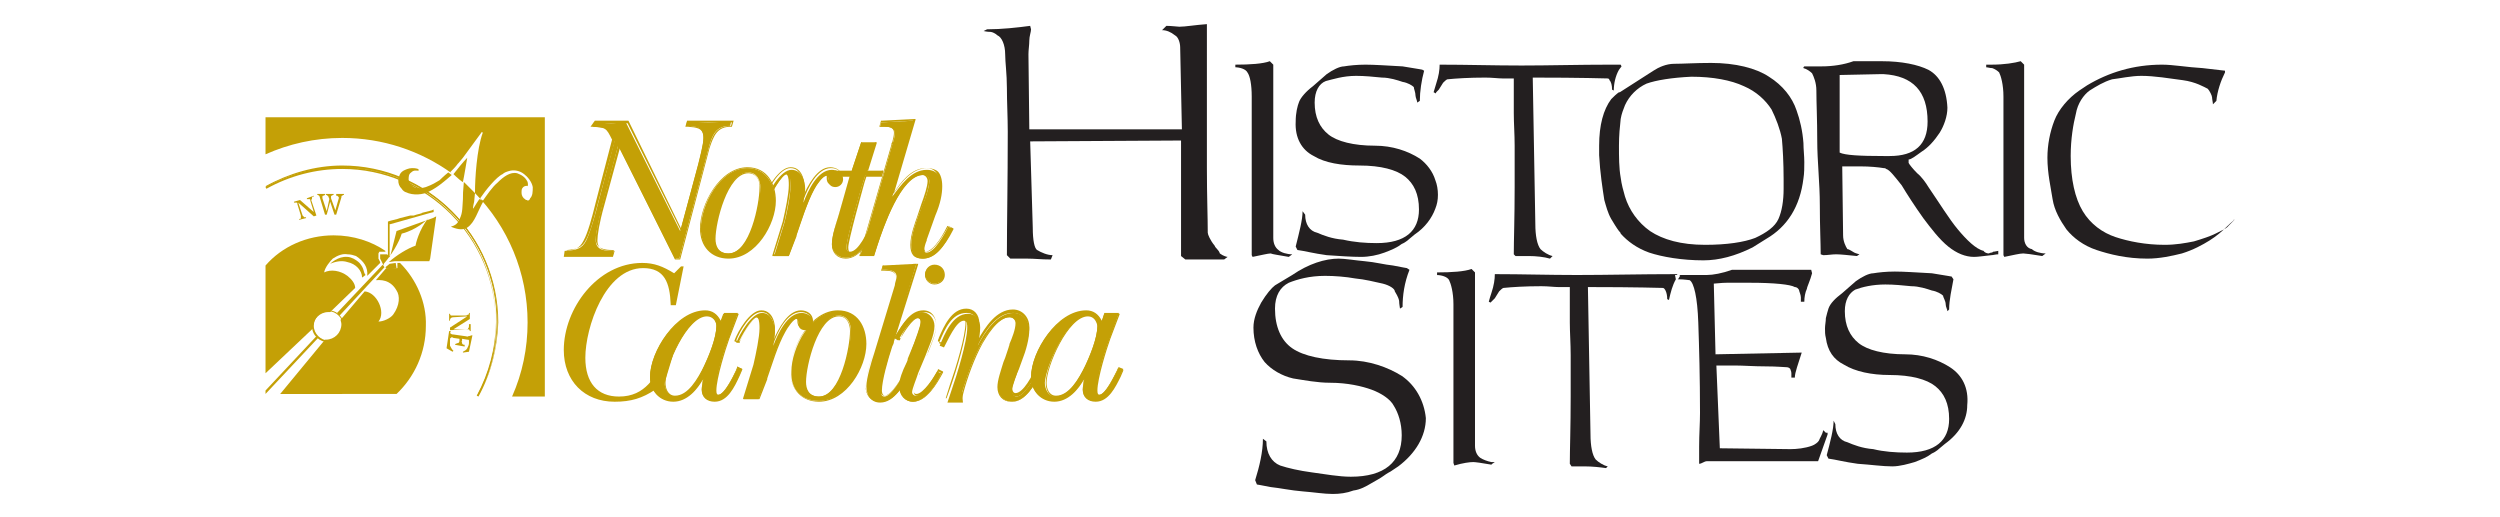 <?xml version="1.0" encoding="utf-8"?>
<!-- Generator: Adobe Illustrator 22.1.0, SVG Export Plug-In . SVG Version: 6.00 Build 0)  -->
<svg version="1.1" id="Layer_1" xmlns="http://www.w3.org/2000/svg" xmlns:xlink="http://www.w3.org/1999/xlink" x="0px" y="0px"
	 viewBox="0 0 290 60" style="enable-background:new 0 0 290 60;" xml:space="preserve">
<style type="text/css">
	.st0{fill:#231F20;}
	.st1{fill:#C4A006;}
	.st2{fill-rule:evenodd;clip-rule:evenodd;fill:#C4A006;}
</style>
<g>
</g>
<g>
	<g>
		<g>
			<g>
				<path class="st0" d="M211.8,50.2l-0.3-0.3c-0.1,0.5-0.4,0.9-0.5,1.2c-0.1,0.2-0.5,0.5-0.8,0.6c-0.8,0.3-1.8,0.4-2.5,0.4
					l-8.2-0.1l-0.4-9.6h2.2c0.9,0,2.2,0.1,3.5,0.1c1.3,0,2.3,0.1,2.5,0.1c0.1,0,0.4,0.1,0.4,0.3c0,0,0.1,0.2,0.1,0.4v0.5h0.4
					c0-0.6,0.4-1.6,0.8-2.9l-10,0.2l-0.2-8.2c0.2,0,0.9-0.1,1.5-0.1h2.7c2.8,0,4.7,0.2,5.2,0.5c0.3,0,0.5,0.3,0.5,0.4
					c0,0.1,0.2,0.5,0.2,0.8c0,0.2,0,0.5,0,0.5h0.4c0-0.5,0.1-1.1,0.3-1.5c0-0.2,0.4-1,0.6-1.8l-0.1-0.4h-9.2
					c-1.1,0.4-2.2,0.6-2.9,0.6h-3.2l0.1,0.1c-0.1,0.1-0.1,0.2-0.2,0.3c0,0,0,0.1-0.1,0.1c0,0,0,0,0.1,0c0.7,0,1.2,0.1,1.3,0.1
					c0.5,0.3,0.9,2,1,4.9c0.1,2.9,0.2,6.4,0.2,10.5c0,1.2-0.1,2.5-0.1,3.9c0,1.3,0,2,0,2c0.3,0,0.6-0.3,0.9-0.3h12.9l1.1-3.1V50.2
					L211.8,50.2z"/>
			</g>
		</g>
		<g>
			<g>
				<path class="st0" d="M226.2,42.6c-1.4-0.9-3.2-1.5-5.2-1.5c-2.5,0-4.4-0.5-5.4-1.3c-1-0.8-1.6-2-1.6-3.7c0-1.3,0.5-2.1,1.2-2.5
					c0.8-0.3,2-0.6,3.5-0.6c1,0,2,0.1,3,0.2c0.9,0,1.8,0.3,2.4,0.5c0.6,0.1,1.1,0.4,1.3,0.6c0,0.2,0.3,0.6,0.3,1
					c0,0.3,0.2,0.6,0.2,0.8l0.2-0.2c0-1.1,0.3-2.4,0.5-3.5l-0.2-0.3c0.2,0-0.5-0.1-2.3-0.4c-1.8-0.1-3.3-0.2-4.3-0.2
					c-1,0-1.9,0.1-2.5,0.2c-0.5,0-1.3,0.4-2,0.9l-1.6,1.4c-0.8,0.6-1.4,1.2-1.6,1.8c-0.1,0.3-0.2,0.7-0.3,1.1c0,0.4-0.1,0.8-0.1,1.2
					c0,0.4,0,0.7,0.1,1.1c0.2,1.5,0.9,2.5,2.1,3.1c1.3,0.8,3.2,1.2,5.3,1.2c2.5,0,4.3,0.5,5.3,1.3c1,0.8,1.6,2,1.6,3.8
					c0,2.5-1.6,3.9-4.9,3.9c-1.3,0-2.7-0.1-3.9-0.4c-1.3-0.1-2.3-0.5-3-0.8c-0.9-0.2-1.4-1-1.4-2.1l-0.2-0.4c0,1-0.4,2.5-0.8,4
					l0.2,0.4c0.8,0.1,1.9,0.4,3.4,0.6c1.5,0.1,2.9,0.3,4,0.3c0.9,0,1.9-0.3,2.6-0.5c0.8-0.3,1.5-0.6,2-1c0.5-0.2,0.9-0.6,0.9-0.6
					l0.6-0.5c1.8-1.3,2.6-2.9,2.6-4.5C228.4,45,227.6,43.5,226.2,42.6z"/>
			</g>
		</g>
		<g>
			<g>
				<path class="st0" d="M162.6,43.6c-1.6-1-3.8-1.8-6.1-1.8c-3,0-5.3-0.5-6.6-1.4c-1.3-0.9-2-2.5-2-4.6c0-1.5,0.6-2.5,1.6-3
					c1-0.4,2.4-0.8,4.2-0.8c1.1,0,2.4,0.1,3.5,0.3c1.1,0.1,2.3,0.4,3.2,0.6c0.8,0.2,1.4,0.6,1.4,0.9c0.1,0.2,0.4,0.6,0.5,1.1
					c0,0.4,0.1,0.8,0.1,0.9l0.3-0.2c0-1.3,0.2-2.8,0.8-4.3l-0.3-0.2c0,0-0.6-0.1-1.6-0.3c-1-0.1-2.1-0.4-3.3-0.5
					c-1.1-0.1-2.3-0.3-3-0.3c-1.6,0-3.5,0.6-5.4,1.9l-2,1.2c-0.4,0.3-1,1-1.6,2c-0.5,0.9-0.9,1.9-0.9,2.9c0,1.6,0.5,3,1.3,4
					c0.8,0.9,2,1.6,3.3,1.9c1.3,0.2,2.8,0.5,4.3,0.5c2,0,3.7,0.4,4.8,0.8c1.1,0.4,2.2,1.1,2.6,1.9c0.5,0.8,0.9,2,0.9,3.4
					c0,3.1-2,4.8-5.9,4.8c-1.4,0-3-0.3-4.5-0.5c-1.5-0.2-2.8-0.5-3.7-0.8c-1-0.4-1.6-1.4-1.6-2.8l-0.4-0.3c0,1.5-0.4,3.2-0.9,4.8
					l0.2,0.5c0,0,0.6,0.1,1.6,0.3c1,0.1,2.4,0.4,3.7,0.5c1.3,0.1,2.5,0.3,3.5,0.3c0.8,0,1.6-0.1,2.4-0.4c0.8-0.1,1.5-0.5,2-0.8
					c0.5-0.3,1.1-0.6,1.5-0.9c0.4-0.3,0.8-0.5,0.8-0.5l0.9-0.6c2-1.5,3.2-3.5,3.2-5.6C165.2,46.5,164.2,44.7,162.6,43.6z"/>
			</g>
		</g>
		<g>
			<g>
				<path class="st0" d="M194.4,32.4l-0.1-0.5h0.3l-0.1-0.1c0,0,0,0-0.1,0c-4,0-8,0.1-11.5,0.1c-3.2,0-6.4-0.1-9.5-0.1
					c0,0.6-0.1,1.3-0.4,2.2c-0.1,0.3-0.2,0.6-0.3,1l0.2,0.1c0,0,0.1-0.1,0.2-0.2c0.1-0.1,0.2-0.2,0.3-0.3c0.1-0.2,0.4-0.6,0.5-0.8
					c0.1-0.1,0.4-0.4,0.5-0.4c1-0.1,2.5-0.2,4.4-0.2c0.8,0,1.5,0.1,2,0.1h1.3v4.1c0,1.1,0.1,2.5,0.1,3.8v4.8c0,3.5-0.1,6.2-0.1,7.8
					l0.2,0.3h1.5c0.9,0,1.8,0.1,2.5,0.2l0.2-0.2c-0.5-0.1-1.1-0.5-1.4-0.8c-0.4-0.5-0.6-1.6-0.6-2.9l-0.3-17.1
					c5.6,0,8.6,0.1,8.7,0.1c0.2,0,0.5,0.5,0.5,1.3l0.2,0.1C193.8,33.9,194,33.1,194.4,32.4c0,0-0.1,0-0.1,0H194.4z"/>
			</g>
		</g>
		<g>
			<g>
				<path class="st0" d="M172.9,35L172.9,35c-0.1,0-0.1,0-0.1,0H172.9z"/>
			</g>
		</g>
		<g>
			<g>
				<path class="st0" d="M171.7,53.1c-0.4-0.3-0.6-0.8-0.6-1.4V31.6l-0.4-0.4c-0.8,0.3-2.3,0.4-4,0.4v0.3h-0.1
					c0.6,0,1.3,0.2,1.5,0.6c0.2,0.4,0.5,1.4,0.5,2.8v18.4l0.1,0.3c1-0.3,1.8-0.4,2.2-0.4c0.2,0,1,0.1,2.1,0.3l0.1-0.1l0.3-0.2H173
					C172.5,53.5,172,53.3,171.7,53.1z"/>
			</g>
		</g>
		<g>
			<g>
				<path class="st0" d="M259.1,25.6c0,0-0.4,0.4-0.6,0.6c-0.2,0.3-0.9,0.6-1.5,0.9c-0.6,0.3-1.5,0.6-2.5,0.9
					c-1,0.2-2.1,0.4-3.4,0.4c-2.2,0-4.2-0.4-5.7-0.9c-1.5-0.5-2.9-1.5-3.8-3c-0.9-1.5-1.4-3.7-1.4-6.4c0-2,0.3-3.7,0.6-4.9
					c0.2-1.2,0.9-2.2,1.6-2.7c0.8-0.5,1.6-1,2.6-1.3c0.9-0.1,2.2-0.4,3.4-0.4c1.5,0,3.3,0.3,4.8,0.5c1.5,0.2,2.5,0.8,2.9,1
					c0.2,0.2,0.5,0.8,0.5,1c0,0.2,0.1,0.6,0.1,0.8l0.4-0.4c0.1-1.1,0.5-2.3,1-3.3V8.2c0,0-0.9-0.1-2.6-0.3c-1.8-0.1-3.4-0.4-4.7-0.4
					c-3.3,0-6.2,0.9-8.7,2.4l-0.9,0.6c-1.3,0.9-2.4,2.2-2.9,3.5c-0.5,1.3-0.8,2.8-0.8,4.3c0,1.8,0.4,3.5,0.6,4.8
					c0.2,1.3,0.9,2.5,1.6,3.5c0.8,1,2,1.9,3.5,2.4c1.5,0.5,3.5,1,5.9,1c1.4,0,2.8-0.3,4-0.6c1.3-0.4,2.4-1,3.2-1.5
					c0.8-0.5,1.5-1.1,2-1.6c0.5-0.5,0.9-0.8,0.9-0.8H259.1z"/>
			</g>
		</g>
		<g>
			<g>
				<path class="st0" d="M234.8,27.6V7.5l-0.4-0.4c-0.7,0.2-1.9,0.4-3.4,0.4h-0.6v0.3h-0.1c0.3,0,0.5,0.1,0.8,0.1
					c0.3,0.1,0.6,0.3,0.8,0.5c0.2,0.4,0.5,1.4,0.5,2.8v18.4l0.1,0.2c1-0.2,1.8-0.4,2.2-0.4c0.2,0,1,0.1,2.2,0.3l0.4-0.3
					c-0.6,0-1.3-0.2-1.6-0.5C235.1,28.8,234.8,28.2,234.8,27.6z"/>
			</g>
		</g>
		<g>
			<g>
				<path class="st0" d="M231,29.3c-0.1,0-0.3,0.1-0.3,0.1c-0.2,0-0.5-0.1-0.6-0.3c-0.9-0.2-2-1.3-3-2.5c-1-1.2-2.1-3-3.4-4.9
					c-0.3-0.5-0.8-1.2-1.3-1.6c-0.5-0.5-0.9-1-1-1.2v-0.4c0.3,0,0.8-0.4,1.5-0.9c0.8-0.5,1.5-1.3,2.1-2.2c0.5-0.8,0.9-1.9,0.9-2.9
					c-0.1-2.2-0.9-3.7-2.2-4.4c-1.2-0.6-3.1-1-5.4-1c0,0,0,0-0.1,0H215c-1.1,0.4-2.4,0.6-3.7,0.6h-2l-0.1,0.1v0.1
					c0.4,0.1,0.8,0.4,1,0.6c0.2,0.4,0.5,1.1,0.5,2c0,1.4,0.1,3.4,0.1,5.8c0,2.4,0.3,4.9,0.3,7.5c0,2.4,0.1,4.4,0.1,5.7l0.3,0.1
					c0.5,0,1-0.1,1.5-0.1c0.5,0,1.4,0.1,2.4,0.2l0.3-0.2c0,0-0.4-0.1-0.6-0.2c-0.2-0.1-0.6-0.4-0.8-0.4c-0.2-0.3-0.5-0.9-0.5-1.6
					l-0.1-8h2.1c1.1,0,2.1,0.1,2.7,0.2c0.1,0,0.2,0,0.3,0.1c0.4,0.1,1,0.9,1.8,1.9c0.6,1,1.5,2.4,2.5,3.8c0.9,1.2,1.9,2.5,2.9,3.3
					c1,0.8,2,1.2,3,1.2c0.4,0,1.1-0.1,2-0.2c0.2,0,0.5-0.1,0.8-0.1v-0.4c-0.1,0-0.4,0.1-0.6,0.1C231.1,29.3,231.1,29.3,231,29.3z
					 M219.2,18.1h-0.7c-2.8,0-4.5-0.1-5.1-0.4v-9l4.7-0.1c0.1,0,0.3,0,0.4,0c3.4,0.2,5.1,2,5.1,5.5
					C223.6,16.8,222.1,18.1,219.2,18.1z"/>
			</g>
		</g>
		<g>
			<g>
				<path class="st0" d="M187.9,10.7h-0.1c-0.3,0.2-0.6,0.5-0.9,0.8c-0.9,1.2-1.4,3-1.4,5.4V18c0.1,2,0.4,3.9,0.6,5.2
					c0.2,0.7,0.4,1.5,0.8,2.2c0.3,0.5,0.6,1,0.9,1.4c0.1,0.1,0.2,0.2,0.2,0.3c0.8,0.9,1.9,1.7,3.3,2.2c1.5,0.5,3.8,0.9,6.3,0.9
					c1.8,0,3.7-0.5,5.7-1.5l1.6-1c2.4-1.4,3.9-3.7,4.3-7c0.1-0.6,0.1-1.3,0.1-1.9c0-0.7-0.1-1.5-0.1-2.2c-0.1-1.4-0.4-2.7-0.8-3.8
					c-0.5-1.5-1.6-2.9-3.2-3.9c-1.5-1-3.9-1.6-6.7-1.6c-1.8,0-3.3,0.1-4.3,0.1c-0.9,0-1.8,0.4-2.4,0.8l-3.9,2.5L187.9,10.7z
					 M191,9.7c1.1-0.4,3-0.7,5.2-0.8c2.5,0,4.6,0.4,6.1,1.1c1.4,0.6,2.5,1.6,3.2,2.7c0.5,1,1,2.3,1.2,3.4c0.1,1.1,0.2,2.8,0.2,4.7
					v1.1c0,1.4-0.2,2.6-0.6,3.5c-0.4,0.9-1.4,1.6-2.7,2.2c-1.3,0.5-3.3,0.8-5.8,0.8c-2.8,0-4.9-0.6-6.4-1.6c-1.4-1-2.4-2.4-2.9-4
					c-0.2-0.7-0.4-1.4-0.5-2.2c-0.2-1.1-0.2-2.4-0.2-3.7c0-1.2,0.1-2.2,0.2-3.1c0.1-0.6,0.3-1.1,0.5-1.6
					C189,11.1,189.9,10.2,191,9.7z"/>
			</g>
		</g>
		<g>
			<g>
				<path class="st0" d="M140.9,28.5c-0.5-0.6-0.8-1.3-0.8-1.5c0-1.8-0.1-4.3-0.1-7.5V2.8c-1.4,0.1-2.5,0.3-3.2,0.3
					c-0.2,0-0.9-0.1-1.5-0.1l-0.5,0.5c0.5,0,1,0.2,1.5,0.6c0.4,0.2,0.6,0.9,0.6,1.4l0.2,9.5h-17.7l-0.1-8.7c0-0.5,0.1-1.1,0.1-1.6
					c0-0.5,0.2-1,0.2-1.3l-0.1-0.4c-1.5,0.2-3.3,0.4-5,0.4l-0.4,0.2c0,0,0.4,0.1,0.8,0.1c0.2,0,0.6,0.2,0.8,0.4
					c0.5,0.2,0.9,1.1,0.9,2.2c0,0.9,0.2,2.3,0.2,3.9c0,1.6,0.1,3.4,0.1,5.1c0,5.8-0.1,10.6-0.1,14.3l0.4,0.4h2
					c0.8,0,1.6,0.1,2.7,0.1l0.2-0.5c-0.6,0-1.3-0.3-1.8-0.6c-0.3-0.2-0.5-1.1-0.5-2.6l-0.3-10l17.5-0.1v13.4l0.5,0.4h4.5l0.4-0.3
					c-0.1,0-0.5-0.1-0.9-0.4C141.4,29,141,28.8,140.9,28.5z"/>
			</g>
		</g>
		<g>
			<g>
				<path class="st0" d="M166.6,10.7c0.1-0.1,0.2-0.2,0.3-0.3c0.1-0.2,0.4-0.6,0.5-0.8c0.1-0.1,0.4-0.4,0.5-0.4
					c1-0.1,2.5-0.2,4.4-0.2c0.8,0,1.5,0.1,2,0.1h1.3v4c0,1.2,0.1,2.5,0.1,3.8v4.8c0,3.5-0.1,6.2-0.1,7.8l0.2,0.2h1.5
					c0.9,0,1.8,0.1,2.5,0.3l0.3-0.3c-0.5-0.1-1.1-0.5-1.4-0.8c-0.4-0.5-0.6-1.6-0.6-2.9l-0.3-17c5.6,0,8.6,0.1,8.7,0.1
					c0.1,0,0.2,0.1,0.2,0.2c0.2,0.2,0.3,0.6,0.3,1.1l0.2,0.1c0-0.8,0.2-1.7,0.6-2.4c0.1-0.1,0.2-0.3,0.3-0.4l-0.1-0.2
					c-0.1,0-0.1,0-0.1,0h-1.1c-3.6,0-7.2,0.1-10.3,0.1c-3.2,0-6.4-0.1-9.5-0.1c0,0.6-0.1,1.3-0.4,2.2c-0.1,0.3-0.2,0.7-0.3,1
					l0.2,0.1C166.5,10.9,166.6,10.8,166.6,10.7z"/>
			</g>
		</g>
		<g>
			<g>
				<path class="st0" d="M166.5,11L166.5,11c-0.1,0-0.1,0-0.1,0H166.5z"/>
			</g>
		</g>
		<g>
			<g>
				<path class="st0" d="M152.4,18.1c1.3,0.8,3.2,1.1,5.3,1.1c2.5,0,4.3,0.5,5.3,1.3c1,0.8,1.6,2,1.6,3.8c0,2.5-1.6,3.9-4.9,3.9
					c-1.3,0-2.6-0.1-3.9-0.4c-1.3-0.1-2.3-0.5-3-0.8c-0.9-0.2-1.4-1-1.4-2.1l-0.3-0.4c0,1-0.4,2.5-0.8,4.1l0.2,0.4
					c0.8,0.1,1.9,0.4,3.4,0.6c1.5,0.1,2.9,0.2,4,0.2c0.9,0,1.9-0.2,2.7-0.5c0.8-0.3,1.5-0.6,2-1c0.5-0.2,0.9-0.6,0.9-0.6l0.6-0.5
					c1.2-0.8,2-1.9,2.4-3c0.2-0.5,0.3-1,0.3-1.6c0-0.6-0.1-1.2-0.3-1.7c-0.3-1-1-1.9-1.8-2.5c-1.4-0.9-3.2-1.5-5.2-1.5
					c-2.5,0-4.4-0.5-5.4-1.3c-1-0.8-1.6-2-1.6-3.7c0-1.3,0.5-2.2,1.3-2.5c0.8-0.2,2-0.6,3.5-0.6c1,0,2,0.1,3,0.2
					c0.9,0,1.8,0.3,2.4,0.5c0.6,0.1,1.1,0.4,1.3,0.6c0,0.2,0.2,0.6,0.2,1c0,0.2,0.2,0.6,0.2,0.8l0.3-0.2c0-1.1,0.2-2.4,0.5-3.5
					L165,8.1c0.2,0-0.5-0.1-2.3-0.4c-1.8-0.1-3.3-0.2-4.3-0.2c-1,0-1.9,0.1-2.5,0.2c-0.5,0-1.3,0.4-2,0.9l-1.6,1.4
					c-0.8,0.6-1.4,1.3-1.6,1.8c-0.2,0.5-0.4,1.3-0.4,2.3C150.2,16,151,17.4,152.4,18.1z"/>
			</g>
		</g>
		<g>
			<g>
				<path class="st0" d="M149.5,29.8l0.4-0.3c-0.6,0-1.3-0.2-1.6-0.5c-0.4-0.3-0.6-0.8-0.6-1.4V7.5l-0.4-0.4c-0.8,0.3-2.3,0.4-4,0.4
					v0.3h-0.1c0.6,0,1.3,0.2,1.5,0.6c0.3,0.4,0.5,1.4,0.5,2.8v18.4l0.1,0.2c1-0.2,1.8-0.4,2.1-0.4C147.6,29.5,148.4,29.6,149.5,29.8
					z"/>
			</g>
		</g>
	</g>
	<g>
		<g>
			<g>
				<path class="st1" d="M39,22.6v0.1c0.1,0,0.2,0,0.2,0.1c0.1,0,0.1,0.1,0.1,0.1c0,0,0,0,0,0c0,0,0,0.1,0,0.1l-0.4,1.4l-0.5-1.4
					c0,0,0-0.1,0-0.1c0,0,0,0,0-0.1c0-0.1,0-0.1,0.1-0.1c0,0,0.1-0.1,0.2-0.1v-0.1h-0.9v0.1c0.1,0,0.2,0.1,0.3,0.2
					c0,0.1,0.1,0.2,0.1,0.3l-0.3,1.4l-0.5-1.5c0,0,0-0.1,0-0.1c0,0,0-0.1,0-0.1c0,0,0-0.1,0.1-0.1c0,0,0.1,0,0.2-0.1v-0.1h-0.9v0.1
					c0.1,0,0.2,0.1,0.2,0.1c0,0,0.1,0.1,0.1,0.2l0.6,2l0.2,0l0.4-1.5l0.5,1.5l0.2,0l0.6-2c0-0.1,0-0.2,0.1-0.2c0,0,0.1-0.1,0.2-0.1
					l0-0.1H39z"/>
			</g>
		</g>
		<g>
			<g>
				<path class="st1" d="M36.2,22.9c0-0.1,0.1-0.1,0.2-0.1l0-0.1l-0.8,0.3l0,0.1c0.1,0,0.2,0,0.3,0c0.1,0,0.1,0.1,0.1,0.2l0.4,1.3
					l-1.6-1.4l-0.7,0.2l0,0.1c0.1,0,0.2,0,0.3,0c0.1,0,0.1,0.1,0.1,0.2l0.4,1.3c0,0.1,0,0.3,0,0.3c0,0.1-0.1,0.1-0.2,0.1l0,0.1
					l0.8-0.2l0-0.1c-0.1,0-0.2,0-0.2,0c0,0-0.1-0.1-0.2-0.2l-0.5-1.5l1.8,1.6l0.3-0.1l-0.6-1.8C36.2,23.1,36.2,23,36.2,22.9z"/>
			</g>
		</g>
		<g>
			<g>
				<path class="st1" d="M54.3,39c0,0.1-0.2,0-0.3,0l-1.4-0.2c-0.1,0-0.2,0-0.3-0.1c-0.1,0-0.1-0.1,0-0.3h-0.2l-0.3,2l0.7,0.4
					l0.1-0.1c-0.2-0.2-0.3-0.4-0.4-0.6c0-0.2,0-0.4,0-0.6c0-0.2,0-0.3,0.1-0.3c0-0.1,0.2-0.1,0.3,0l0.7,0.1l0,0.2
					c0,0.2-0.1,0.3-0.2,0.3c-0.1,0-0.2,0.1-0.3,0.1l0,0.1l1.1,0.2V40c-0.2,0-0.3-0.1-0.3-0.2c0-0.1-0.1-0.2,0-0.3l0-0.2l0.6,0.1
					c0.1,0,0.2,0,0.2,0.1c0,0,0,0.1,0,0.3c0,0.2-0.1,0.4-0.2,0.6c-0.1,0.2-0.3,0.3-0.5,0.4l0,0.1l0.7-0.1l0.4-1.9l-0.1,0
					C54.4,39,54.4,39,54.3,39z"/>
			</g>
		</g>
		<g>
			<g>
				<path class="st1" d="M54.4,37.8c0,0.1,0,0.2-0.1,0.3c0,0.1-0.1,0.1-0.3,0.1l-1.4,0l1.9-1.2l0-0.7h-0.1c0,0.1,0,0.2-0.1,0.2
					c-0.1,0-0.1,0.1-0.3,0.1l-1.4,0c-0.1,0-0.2,0-0.3,0c0,0-0.1-0.1-0.1-0.2h-0.1l0,0.8h0.1c0-0.1,0-0.2,0.1-0.3
					c0,0,0.1-0.1,0.3-0.1l1.6-0.1l-2,1.3v0.3l1.9-0.1c0.1,0,0.3,0,0.3,0c0,0,0.1,0.1,0.1,0.2h0.1l0-0.8H54.4z"/>
			</g>
		</g>
		<g>
			<path class="st1" d="M38.7,27.3c-3.1,0-6,1.3-7.9,3.5v14.6l0,0.6l0,0v-0.1v-2.6l5.5-5.2c0,0,0-0.1,0-0.1c0-1,0.8-1.8,1.8-1.8
				c0.1,0,0.1,0,0.2,0l2.9-2.8c0-0.5-0.4-1-0.9-1.4c-0.8-0.6-1.9-0.8-2.7-0.4c0.1-0.6,0.7-1.3,1-1.6c0.6-0.4,1.2-0.6,1.7-0.5
				c0.4,0,0.7,0.1,1,0.2c0.9,0.6,1.4,1.3,1.3,2.3l1.5-1.5l0-0.1l-0.1-0.2L43.9,30l0-0.2v-0.2l0-0.2l0.1-0.2h0l0,0l0,0h0.1h0.1h0.1
				h0.1l0.1,0l0.1,0l0.1,0l0-0.1C43.1,28,41,27.3,38.7,27.3z"/>
		</g>
		<g>
			<path class="st1" d="M46.4,30.5l-0.2,0l-0.1,0l0,0v0.1l0,0.1v0.1v0.1v0.1l0,0.1l0,0l-0.2,0l-0.2,0l-0.2,0l-0.2,0l-0.2,0l-0.2,0
				l-0.1,0l-1.2,1.4c1.1-0.1,1.9,0.3,2.4,1.2c0.4,0.6,0.4,1.7-0.4,2.8c-0.3,0.4-1.1,0.8-1.7,0.8c0.9-1.1-0.2-3.4-1.6-3.5l-2.8,3.3
				c0,0.1,0.1,0.3,0.1,0.5c0,1-0.8,1.8-1.8,1.8c0,0-0.1,0-0.1,0l-5.2,6.3H46c2.1-2,3.4-4.8,3.4-7.9C49.5,35.1,48.3,32.4,46.4,30.5z"
				/>
		</g>
		<g>
			<path class="st1" d="M38.1,39.7c-1,0-1.9-0.8-1.9-1.8c0-1.1,0.8-1.9,1.9-1.9c1,0,1.8,0.8,1.8,1.9C39.9,38.9,39.1,39.7,38.1,39.7z
				 M38.1,36.1c-1,0-1.7,0.8-1.7,1.7c0,0.9,0.8,1.7,1.7,1.7c0.9,0,1.7-0.8,1.7-1.7C39.8,36.9,39,36.1,38.1,36.1z"/>
		</g>
		<g>
			<path class="st1" d="M41,30c0.2,0.1,0.5,0.3,0.7,0.5c0.6,0.7,0.4,1,0.7,1.4L42,32.2c0-0.8-0.7-1.6-1.7-1.8
				c-0.6-0.2-1.3-0.1-2,0.2c0,0,0.9-0.9,2-0.8C40.5,29.8,40.8,29.9,41,30"/>
		</g>
		<g>
			<g>
				<path class="st1" d="M55.5,45.9l-0.1-0.1c1.4-2.6,2.2-5.6,2.2-8.5c0-9.9-8-17.9-17.9-17.9c-3.1,0-6.2,0.8-8.8,2.3l-0.1-0.1
					c2.7-1.5,5.8-2.4,8.9-2.4c9.9,0,18,8.1,18,18C57.7,40.3,56.9,43.3,55.5,45.9z"/>
				<path class="st1" d="M55.5,46l-0.2-0.1l0,0c1.4-2.6,2.2-5.5,2.2-8.5c0-9.8-8-17.8-17.8-17.8c-3.1,0-6.1,0.8-8.8,2.3l0,0
					l-0.1-0.2l0,0c2.7-1.5,5.8-2.4,8.9-2.4c10,0,18.1,8.1,18.1,18.1C57.7,40.3,57,43.3,55.5,46L55.5,46z M55.5,45.9L55.5,45.9
					c1.4-2.6,2.2-5.5,2.2-8.5c0-9.9-8.1-18-18-18c-3.1,0-6.2,0.8-8.9,2.3l0,0c2.7-1.5,5.7-2.3,8.8-2.3c9.9,0,17.9,8,17.9,17.9
					C57.6,40.3,56.9,43.3,55.5,45.9z"/>
			</g>
		</g>
		<g>
			<path class="st1" d="M52.6,20.2L52.6,20.2C52.6,20.2,52.6,20.2,52.6,20.2c0.4,0.4,1.1,1,1.1,0.9c0.1-0.4,0.5-2.8,0.5-2.8
				C53.7,18.8,53,19.7,52.6,20.2z"/>
		</g>
		<g>
			<path class="st1" d="M54.5,21.9c-0.1-0.1-0.2-0.2-0.3-0.2C54.3,21.7,54.4,21.8,54.5,21.9z"/>
		</g>
		<g>
			<path class="st1" d="M30.8,13.6v4.3c0,0,0,0,0,0c2.7-1.2,5.7-1.9,8.9-1.9c4.7,0,9.1,1.5,12.7,4.1c-0.1,0-0.1-0.1-0.2-0.1
				c0.3-0.3,0.7-0.7,0.9-1l0.1-0.1l0.5-0.6c0.6-0.8,1.4-1.9,2.2-3l0.1,0.1c-0.7,1.9-0.9,5.4-0.9,6.8l0,0.1l0,0.1c0,0,0,0,0,0
				c3.8,3.9,6.1,9.2,6.1,15c0,3-0.6,5.9-1.8,8.6h3.8V13.6H30.8z M61.5,23c-0.1,0.3-0.3,0.3-0.4,0.2c-0.1,0-0.1,0-0.2-0.1
				c-0.2-0.1-0.4-0.4-0.4-0.7c0-0.4,0-0.5,0.2-0.7c0.1-0.1,0.4-0.2,0.5-0.1c0.1-0.2,0-0.4,0-0.5c-0.3-0.6-0.7-0.8-1.2-1
				c-0.8-0.2-1.6,0.4-2.3,1.1c-0.6,0.5-1.2,1.4-1.7,2.1c-0.1-0.1-0.2-0.2-0.3-0.3c0.6-0.9,1.9-2.5,2.6-2.8c0.2-0.2,0.5-0.3,0.9-0.4
				c0.5-0.1,1.1,0,1.6,0.4c0.4,0.3,0.9,0.9,1,1.5C61.8,22.2,61.8,22.7,61.5,23z"/>
		</g>
		<g>
			<g>
				<path class="st1" d="M51,20.9c-0.5,0.3-0.8,0.5-1.6,0.8c-0.4,0.1-0.7,0.2-1.1,0.1c-0.4-0.1-0.7-0.4-0.9-0.9c0-0.4,0-0.7,0.3-0.9
					c0.3-0.3,0.6-0.2,0.8-0.2c0.1,0,0.1-0.1,0-0.2c-0.3-0.1-0.5-0.1-0.7-0.1c-0.4,0-0.8,0.2-1,0.3c-0.5,0.3-0.5,0.7-0.6,1.1
					c0,0.4,0.1,0.7,0.4,1c0.1,0.2,0.4,0.4,0.5,0.4c0.8,0.4,2,0.3,2.7-0.1c1-0.5,1.8-1.2,2.6-1.9c-0.1-0.1-0.3-0.2-0.4-0.3
					c-0.5,0.4-0.9,0.8-0.9,0.8C51.2,20.7,51.1,20.8,51,20.9z"/>
			</g>
		</g>
		<g>
			<g>
				<path class="st1" d="M55.6,23.1L55.6,23.1c-0.2,0.3-0.4,0.6-0.7,1.1c-0.1,0,0.1-0.8,0.1-0.8l0.1-1c-0.4-0.4-0.9-0.9-1.3-1.3
					c0,0,0,0,0,0c0,0,0,0,0,0.1c-0.1,1.1-0.1,1.3-0.1,1.9c-0.1,1.3,0,1.7-0.6,2.7c-0.3,0.4-0.6,0.4-0.8,0.5c0.5,0.2,1.3,0.5,1.9,0.1
					c0.9-0.6,1.2-1.9,1.9-3.1l0,0c0,0,0,0,0,0C55.8,23.2,55.7,23.1,55.6,23.1C55.6,23.1,55.6,23.1,55.6,23.1z"/>
			</g>
		</g>
		<g>
			<g>
				<path class="st1" d="M44.5,30.6C44.5,30.6,44.6,30.6,44.5,30.6L44.5,30.6L44.5,30.6C44.6,30.5,44.6,30.5,44.5,30.6"/>
			</g>
		</g>
		<g>
			<path class="st1" d="M44.6,30.5c0.8-0.9,1.7-2.4,2-3.4c0.1,0,1.9-0.5,3.1-1.8c-1.1,1.3-1.5,3.1-1.5,3.2c-0.9,0.3-2.2,1.1-3.1,1.9
				l0.7-0.1l0.2,0l0.2,0l0.3,0l0.2,0l0.2,0l0.2,0l0.2,0l0.3,0l0.2,0l0.3,0l0.3,0l0.3,0l0.3,0l0.3,0l0.3,0l0.2,0l0.1-0.3l0.4-2.8
				l0.3-2.1l-0.4,0.2l-4.2,1.5l-0.6,2.4l-0.2,0.7v-0.7v-0.4l0-0.4l0-0.3l0-0.4l0-0.3l0-0.3l0-0.3l0-0.3V26l0.1,0l4.6-1.3l0.4-0.1
				l0-0.3l-0.2,0.1l-0.4,0.1l-0.4,0.1l-0.4,0.1L49,24.7l-0.3,0.1l-0.4,0.1L48,25L47.6,25l-0.4,0.1l-0.4,0.1l-0.4,0.1l-0.3,0.1
				l-0.4,0.1l-0.4,0.1l-0.3,0.1l0,0.1v0.1v0.1v0h0l0,0l0,0l0,0L45,29.4v0.2l-0.1-0.1l-0.1,0l-0.1,0l-0.1,0l-0.1,0h-0.1h-0.1h-0.1
				h-0.1l0,0l0,0.1v0.2l0,0.2l0.1,0.2l0.1,0.2l0.1,0.2l0.1,0.2C44.5,30.7,44.5,30.6,44.6,30.5L44.6,30.5z"/>
		</g>
		<g>
			<path class="st1" d="M44.7,31l0.5-0.4l0.7-0.1l0.1,0.6C46,31.1,45.1,31.4,44.7,31z"/>
		</g>
		<g>
			<g>
				<path class="st1" d="M39.4,36.6l5.2-5.6l-0.2-0.3l-5.3,5.6C39.2,36.5,39.3,36.6,39.4,36.6z"/>
			</g>
			<g>
				<path class="st1" d="M36.7,39l-5.9,6.3v0.4l0,0l6.1-6.5C36.8,39.2,36.8,39.1,36.7,39z"/>
			</g>
		</g>
	</g>
	<g>
		<g>
			<g>
				<path class="st1" d="M69.4,23.5c-0.3,1.2-0.9,3.4-1.4,4.4c-0.5,1-1.2,1.1-2.3,1.2l-0.1,0.5c0.9,0,1.8-0.1,2.7-0.1
					c0.9,0,1.9,0.1,2.8,0.1l0.1-0.5c-1,0-2.1,0-2.1-1.3c0-0.9,0.6-3.2,0.8-4.1l1.8-6.8L78.3,30h0.5l3.4-12.8
					c0.4-1.5,0.8-2.6,2.5-2.6l0.1-0.5c-0.9,0-1.8,0.1-2.6,0.1c-0.8,0-1.7-0.1-2.5-0.1l-0.1,0.5c1.1,0.1,2,0,2,1.4
					c0,0.8-0.4,2.3-0.6,3.1l-2.1,7.7l-6.3-12.6c-0.6,0-1.2,0.1-1.7,0.1c-0.7,0-1.4-0.1-2-0.1l-0.1,0.5c1.7,0.1,1.7,0.1,2.5,1.6
					L69.4,23.5L69.4,23.5z"/>
			</g>
			<g>
				<path class="st1" d="M78.9,30.1h-0.6l0,0l-6.4-12.9l-1.8,6.6c-0.6,2.1-0.8,3.5-0.8,4.1c0,1.1,0.9,1.2,1.8,1.2l0.2,0l-0.2,0.7
					l-0.1,0c-0.5,0-0.9,0-1.4,0c-0.5,0-0.9,0-1.4,0c-0.4,0-0.9,0-1.4,0c-0.5,0-0.9,0-1.3,0l-0.1,0l0.1-0.7l0.1,0
					c1-0.1,1.6-0.2,2.1-1.2c0.5-0.9,1-2.8,1.3-4l0.1-0.4l1.9-7.3l0,0c-0.7-1.4-0.7-1.4-2.4-1.5l-0.1,0L69,14l0.1,0c0.3,0,0.7,0,1,0
					c0.3,0,0.7,0,1,0c0.3,0,0.6,0,0.9,0c0.3,0,0.6,0,0.9,0l0,0l0,0L79,26.5l2-7.5c0.1-0.5,0.6-2.2,0.6-3c0-1.2-0.8-1.2-1.8-1.3
					l-0.3,0l0.2-0.7l0.1,0c0.4,0,0.8,0,1.3,0c0.4,0,0.8,0,1.3,0c0.4,0,0.9,0,1.3,0c0.4,0,0.9,0,1.3,0l0.1,0l-0.2,0.7l-0.1,0
					c-1.6,0-2,1-2.5,2.5L78.9,30.1z M78.4,30h0.4l3.4-12.8c0.4-1.3,0.7-2.6,2.6-2.6l0.1-0.4c-0.4,0-0.8,0-1.2,0c-0.4,0-0.9,0-1.3,0
					c-0.4,0-0.8,0-1.3,0c-0.4,0-0.8,0-1.2,0l-0.1,0.4l0.1,0c1,0.1,1.9,0.1,1.9,1.4c0,0.9-0.4,2.6-0.6,3.1l-2.1,7.9l-6.3-12.7
					c-0.3,0-0.5,0-0.8,0c-0.3,0-0.6,0-0.9,0c-0.3,0-0.7,0-1,0c-0.3,0-0.6,0-1,0L69,14.5c1.6,0.1,1.7,0.2,2.4,1.5l0,0.1l0,0l-2.1,7.7
					c-0.3,1.2-0.8,3.1-1.3,4c-0.5,1-1.2,1.1-2.2,1.2l0,0l-0.1,0.4c0.4,0,0.8,0,1.3,0c0.5,0,0.9,0,1.4,0c0.5,0,0.9,0,1.4,0
					c0.4,0,0.9,0,1.3,0l0.1-0.4l-0.1,0c-0.9,0-2-0.1-2-1.3c0-0.7,0.3-2,0.8-4.2l1.9-7L78.4,30z"/>
			</g>
		</g>
		<g>
			<g>
				<path class="st2" d="M84.5,29.9c3.1,0,5.4-3.9,5.4-6.6c0-2-1.1-3.8-3.2-3.8c-3.2,0-5.4,4.3-5.4,7C81.3,28.5,82.5,29.9,84.5,29.9
					L84.5,29.9z M84.5,29.4c-1.1,0-1.6-0.7-1.6-1.8c0-1.9,1.4-7.6,3.9-7.6c1,0,1.4,0.9,1.4,1.7C88.2,23.7,87.1,29.4,84.5,29.4
					L84.5,29.4z"/>
			</g>
			<g>
				<path class="st1" d="M84.5,30c-2,0-3.3-1.4-3.3-3.5c0-2.8,2.3-7.1,5.5-7.1c2.3,0,3.3,1.9,3.3,3.9C90,26,87.7,30,84.5,30z
					 M86.7,19.5c-3.1,0-5.4,4.1-5.4,6.9c0,2,1.3,3.4,3.2,3.4c3.1,0,5.3-3.9,5.3-6.6C89.9,21.4,88.9,19.5,86.7,19.5z M84.5,29.5
					c-1.1,0-1.7-0.7-1.7-1.8c0-1.9,1.4-7.7,3.9-7.7c1,0,1.5,0.9,1.5,1.8C88.3,23.9,87.2,29.5,84.5,29.5z M86.8,20.1
					c-2.4,0-3.8,5.7-3.8,7.6c0,0.8,0.3,1.7,1.5,1.7c2.5,0,3.6-5.8,3.6-7.6C88.2,20.9,87.7,20.1,86.8,20.1z"/>
			</g>
		</g>
		<g>
			<g>
				<path class="st1" d="M89.2,23.1c0.2-0.5,1.5-2.9,2.1-2.9c0.4,0,0.4,1.1,0.4,1.3c0,1.2-0.4,3.1-0.7,4.3l-1.2,3.9h1.7l0.8-2.2
					c0.6-1.8,1.3-3.9,2.1-5.5c0.2-0.4,1-1.6,1.5-1.6c0.2,0,0.2,0.4,0.2,0.5c0,0.5,0.3,0.8,0.8,0.8c0.5,0,0.9-0.4,0.9-0.9
					c0-0.7-0.7-1.1-1.3-1.1c-1.7,0-2.8,2.5-3.3,3.8l0,0c0-0.5,0.2-1,0.2-1.6c0-0.9-0.4-2.2-1.6-2.2c-1.2,0-2.6,2.4-3,3.5L89.2,23.1
					L89.2,23.1z"/>
			</g>
			<g>
				<path class="st1" d="M91.5,29.7h-1.9l0-0.1l1.2-3.9c0.3-1.3,0.7-3.2,0.7-4.2v-0.1c0-0.2,0-0.9-0.2-1.1c0,0-0.1-0.1-0.1-0.1
					c-0.5,0-1.8,2.3-2,2.9l0,0.1L88.6,23l0-0.1c0.4-1.1,1.8-3.5,3.1-3.5c0.4,0,0.7,0.1,1,0.4c0.4,0.4,0.6,1.1,0.6,1.8
					c0,0.3-0.1,0.6-0.1,0.9c0,0.1,0,0.2-0.1,0.4c0.6-1.4,1.7-3.5,3.2-3.5c0.7,0,1.4,0.4,1.4,1.2c0,0.5-0.5,0.9-1,0.9
					c-0.5,0-0.8-0.3-0.8-0.8c0,0,0,0,0-0.1c0-0.1,0-0.3,0-0.3c0,0,0,0,0,0c-0.4,0-1.2,1.2-1.4,1.6c-0.9,1.6-1.5,3.7-2.1,5.4l0,0.1
					L91.5,29.7z M89.8,29.5h1.6l0.8-2.3c0.6-1.8,1.3-3.8,2.1-5.5c0.1-0.3,1-1.7,1.5-1.7c0.1,0,0.1,0,0.2,0.1
					c0.1,0.1,0.1,0.3,0.1,0.4c0,0,0,0,0,0.1c0,0.4,0.3,0.7,0.7,0.7c0.5,0,0.8-0.4,0.8-0.8c0-0.7-0.6-1-1.2-1c-1.6,0-2.7,2.3-3.2,3.7
					l0,0.1L93,23.2l0,0c0-0.2,0.1-0.5,0.1-0.7c0-0.3,0.1-0.6,0.1-0.9c0-0.5-0.1-1.3-0.6-1.7c-0.2-0.3-0.6-0.4-0.9-0.4
					c-1.2,0-2.5,2.2-2.9,3.3l0.4,0.1c0.3-0.6,1.5-2.9,2.1-2.9c0.1,0,0.2,0,0.2,0.1c0.2,0.2,0.2,0.8,0.2,1.2v0.1
					c0,1.1-0.4,2.9-0.7,4.3L89.8,29.5z"/>
			</g>
		</g>
		<g>
			<g>
				<path class="st1" d="M99.9,16.5l-1.1,3.3h-1.9l-0.2,0.5h1.9l-1.3,4.6c-0.3,1-0.8,2.4-0.8,3.4c0,0.9,0.7,1.6,1.6,1.6
					c1.8,0,2.7-2.2,3.4-3.5l-0.5-0.3c-0.4,0.8-1.4,3.1-2.4,3.1c-0.4,0-0.4-0.3-0.4-0.6c0-0.8,1.6-6.5,2-7.7l0.2-0.6h1.8l0.2-0.5
					h-1.8l1-3.3H99.9L99.9,16.5z"/>
			</g>
			<g>
				<path class="st1" d="M98.1,30c-1,0-1.6-0.7-1.6-1.6c0-0.9,0.4-2.2,0.7-3.1l0.1-0.3l1.3-4.5h-1.9l0.2-0.7h1.9l1.1-3.3h1.8l0,0.1
					l-1,3.2h1.8l-0.2,0.7h-1.8l-0.2,0.6c-0.3,1.1-1.9,6.8-1.9,7.6c0,0.4,0.1,0.6,0.3,0.6c0.8,0,1.7-1.8,2.2-2.7
					c0.1-0.1,0.1-0.3,0.2-0.4l0-0.1l0.6,0.3l0,0.1c-0.1,0.1-0.1,0.3-0.2,0.4C100.6,28.2,99.7,30,98.1,30z M96.8,20.2h1.9l-1.5,5.1
					c-0.3,0.9-0.6,2.2-0.6,3.1c0,0.9,0.6,1.5,1.5,1.5c1.6,0,2.5-1.8,3.1-3.1c0.1-0.1,0.1-0.2,0.2-0.4l-0.3-0.2
					c0,0.1-0.1,0.2-0.1,0.3c-0.5,1-1.4,2.8-2.3,2.8c-0.5,0-0.5-0.5-0.5-0.7c0-0.9,1.6-6.6,2-7.7l0.2-0.7h1.8l0.1-0.4h-1.8l0-0.1
					l1-3.2h-1.5l-1.1,3.3h-1.9L96.8,20.2z"/>
			</g>
		</g>
		<g>
			<g>
				<path class="st1" d="M106.5,25.1c-0.2,0.6-0.8,2.1-0.8,3.3c0,0.9,0.3,1.6,1.4,1.6c1.7,0,2.8-2.1,3.4-3.5l-0.5-0.2
					c-0.4,0.8-1.6,3-2.5,3c-0.7,0-0.1-1.3-0.1-1.5l1-2.8c0.4-1,0.8-2.3,0.8-3.3c0-1.1-0.4-2-1.7-2c-1.8,0-3,1.8-4,3.1l0,0L106,14
					l-3.8,0.2l-0.1,0.5h0.4c0.5,0,1.3,0,1.3,0.8c0,0.4-0.2,1-0.3,1.3l-3.7,12.8h1.6l0.4-1.2c0.6-1.8,2.7-8.1,5.3-8.1
					c0.4,0,0.7,0.3,0.7,0.7c0,0.7-0.5,2.2-0.8,2.8L106.5,25.1L106.5,25.1z"/>
			</g>
			<g>
				<path class="st1" d="M107,30c-1,0-1.4-0.5-1.4-1.6c0-1.2,0.6-2.7,0.8-3.3l0.5-1.5c0.3-0.8,0.7-2,0.7-2.6c0-0.4-0.3-0.7-0.6-0.7
					c-1.7,0-3.5,2.9-5.2,8.1l-0.4,1.3h-1.7l0-0.1l3.7-12.8c0-0.1,0-0.2,0.1-0.3c0.1-0.4,0.2-0.8,0.2-1.1c0-0.6-0.5-0.7-1.1-0.7
					l-0.1,0H102l0.2-0.7l0.1,0l3.9-0.2l0,0.1l-2.5,8.5c0.9-1.3,2.1-2.9,3.9-2.9c0.5,0,1,0.2,1.2,0.4c0.3,0.3,0.5,0.9,0.5,1.7
					c0,0.9-0.2,2-0.8,3.4l-1,2.8c0,0,0,0,0,0.1c-0.1,0.2-0.4,1-0.2,1.2c0,0.1,0.1,0.1,0.2,0.1c0.8,0,1.9-1.9,2.5-2.9l0-0.1l0.6,0.3
					l0,0.1C109.5,28.8,108.3,30,107,30z M107,20.2c0.5,0,0.8,0.3,0.8,0.8c0,0.6-0.4,1.9-0.7,2.7l-0.1,0.2l-0.5,1.2
					c-0.2,0.6-0.8,2.1-0.8,3.2c0,1,0.4,1.5,1.3,1.5c1.2,0,2.3-1.1,3.3-3.4l-0.4-0.2c-0.3,0.6-1.5,3-2.6,3c-0.1,0-0.3-0.1-0.3-0.2
					c-0.2-0.3,0-0.9,0.2-1.4c0,0,0-0.1,0-0.1l1-2.8c0.5-1.4,0.7-2.5,0.7-3.3c0-0.7-0.1-1.2-0.4-1.5c-0.3-0.3-0.6-0.4-1.1-0.4
					c-1.7,0-2.9,1.6-3.8,3l-0.1,0.2l-0.1-0.1l2.5-8.6l-3.7,0.2l-0.1,0.4l0.4,0c0.5,0,1.3,0,1.3,0.8c0,0.3-0.1,0.7-0.2,1.1
					c0,0.1,0,0.2-0.1,0.3l-3.7,12.7h1.4l0.4-1.2C102.6,25.3,104.7,20.2,107,20.2z"/>
			</g>
		</g>
		<g>
			<path class="st1" d="M74.6,31.1c2.5,0,3.1,1.7,3.2,4.2l0,0.1h0.6l0.9-4.5H79l-0.8,0.8c-1.3-0.8-2.3-1.2-3.7-1.2
				c-5.2,0-9.1,5.3-9.1,10.1c0,3.6,2.4,6,5.9,6c1.9,0,3.2-0.4,4.7-1.4l0.3,0.5h0.4l1.3-4.3l0-0.1h-0.6l-0.1,0.1
				c-1.3,2.3-2.4,4.6-5.5,4.6c-2.5,0-3.9-1.6-3.9-4.5C67.9,38,70.2,31.1,74.6,31.1z"/>
		</g>
		<g>
			<g>
				<path class="st2" d="M82,36.6c0.7,0,1.1,0.6,1.1,1.2c0,1.3-0.8,3.4-1.4,4.6C81.1,43.8,80,46,78.3,46c-0.8,0-1.2-0.9-1.2-1.6
					C77.2,42.5,79.7,36.6,82,36.6L82,36.6z M83.6,37.4c-0.3-0.8-0.9-1.3-1.8-1.3c-3.3,0-6.4,4.6-6.4,7.7c0,1.5,1.1,2.8,2.7,2.8
					c1.6,0,2.8-1.4,3.5-2.7l0,0c-0.1,0.4-0.2,0.9-0.2,1.3c0,0.8,0.6,1.3,1.4,1.3c1.8,0,2.6-2.3,3.3-3.7l-0.5-0.2
					c-0.4,0.7-1.5,3.2-2.3,3.2c-0.3,0-0.3-0.4-0.3-0.6c0-1.4,1.1-4.9,1.6-6.1l1-2.8H84L83.6,37.4L83.6,37.4z"/>
			</g>
			<g>
				<path class="st1" d="M82.9,46.6c-0.9,0-1.5-0.5-1.5-1.4c0-0.3,0.1-0.6,0.1-1c0-0.1,0-0.1,0-0.2c-1,1.7-2.2,2.5-3.4,2.5
					c-1.6,0-2.7-1.2-2.7-2.8c0-2.9,3-7.7,6.4-7.7c0.8,0,1.4,0.4,1.8,1.2l0.3-0.8h1.8l-1.1,2.9c-0.4,1.1-1.5,4.6-1.5,6
					c0,0.4,0.1,0.5,0.2,0.5c0.7,0,1.7-2,2.1-2.9c0-0.1,0.1-0.2,0.1-0.3l0-0.1l0.6,0.3l0,0.1c-0.1,0.2-0.2,0.5-0.3,0.7
					C85.2,44.9,84.4,46.6,82.9,46.6z M81.6,43.7l0.1,0.1l0,0c0,0.1-0.1,0.3-0.1,0.4c-0.1,0.3-0.1,0.6-0.1,0.9c0,0.8,0.5,1.3,1.3,1.3
					c1.5,0,2.2-1.6,2.9-2.9c0.1-0.2,0.2-0.4,0.3-0.6l-0.4-0.2c0,0.1-0.1,0.1-0.1,0.2c-0.5,1-1.5,3-2.2,3c-0.3,0-0.4-0.2-0.4-0.6
					c0-1.4,1.2-5,1.6-6.1l1-2.7H84l-0.4,1.1l-0.1-0.2c-0.3-0.8-0.9-1.2-1.7-1.2c-3.4,0-6.3,4.7-6.3,7.6c0,1.5,1.1,2.7,2.6,2.7
					C79.4,46.5,80.5,45.6,81.6,43.7L81.6,43.7z M78.3,46.1c-0.8,0-1.2-0.9-1.2-1.7c0-2,2.6-7.9,4.9-7.9c0.7,0,1.2,0.7,1.2,1.3
					c0,1.5-1,3.7-1.4,4.6C81,44.2,79.9,46.1,78.3,46.1z M82,36.7c-2.3,0-4.8,5.8-4.8,7.7c0,0.7,0.3,1.5,1.1,1.5
					c1.5,0,2.6-1.9,3.4-3.5c0.4-0.9,1.4-3.1,1.4-4.6C83.1,37.3,82.7,36.7,82,36.7z"/>
			</g>
		</g>
		<g>
			<g>
				<path class="st1" d="M85.7,39.7c0.2-0.5,1.5-2.9,2.1-2.9c0.4,0,0.4,1.1,0.4,1.3c0,1.2-0.4,3.1-0.7,4.3l-1.2,3.9H88l0.8-2.2
					c0.6-1.8,1.3-3.9,2.1-5.5c0.2-0.4,1-1.6,1.5-1.6c0.2,0,0.2,0.4,0.2,0.5c0,0.5,0.3,0.8,0.8,0.8c0.5,0,0.9-0.4,0.9-0.9
					c0-0.7-0.7-1.1-1.3-1.1c-1.7,0-2.8,2.5-3.3,3.8l0,0c0-0.5,0.2-1,0.2-1.6c0-0.9-0.4-2.2-1.5-2.2c-1.2,0-2.6,2.4-3,3.5L85.7,39.7
					L85.7,39.7z"/>
			</g>
			<g>
				<path class="st1" d="M88.1,46.3h-1.9l0-0.1l1.2-3.9c0.3-1.3,0.7-3.2,0.7-4.2l0-0.1c0-0.2,0-0.9-0.2-1.1c0,0-0.1-0.1-0.1-0.1
					c-0.5,0-1.8,2.3-2,2.9l0,0.1l-0.6-0.2l0-0.1c0.4-1.1,1.8-3.5,3.1-3.5c0.4,0,0.7,0.1,1,0.4c0.4,0.4,0.6,1.1,0.6,1.8
					c0,0.3-0.1,0.6-0.1,0.9c0,0.1,0,0.2-0.1,0.4c0.6-1.4,1.7-3.5,3.2-3.5c0.7,0,1.4,0.4,1.4,1.2c0,0.5-0.5,0.9-1,0.9
					c-0.5,0-0.8-0.3-0.8-0.8c0,0,0,0,0-0.1c0-0.1,0-0.3,0-0.3c0,0,0,0,0,0c-0.4,0-1.2,1.2-1.4,1.6c-0.9,1.6-1.5,3.7-2.1,5.4l0,0.1
					L88.1,46.3z M86.4,46.2H88l0.8-2.3c0.6-1.8,1.3-3.8,2.1-5.5c0.1-0.3,1-1.7,1.5-1.7c0.1,0,0.1,0,0.1,0.1c0.1,0.1,0.1,0.3,0.1,0.4
					c0,0,0,0,0,0.1c0,0.4,0.3,0.7,0.7,0.7c0.5,0,0.8-0.4,0.8-0.8c0-0.7-0.6-1-1.2-1c-1.6,0-2.7,2.3-3.2,3.7l0,0.1l-0.1-0.1l0,0
					c0-0.2,0.1-0.5,0.1-0.7c0-0.3,0.1-0.6,0.1-0.9c0-0.5-0.1-1.3-0.6-1.7c-0.2-0.3-0.6-0.4-0.9-0.4c-1.2,0-2.5,2.2-2.9,3.3l0.4,0.1
					c0.3-0.6,1.5-2.9,2.1-2.9c0.1,0,0.2,0,0.2,0.1c0.2,0.2,0.2,0.8,0.2,1.2l0,0.1c0,1.1-0.4,2.9-0.7,4.3L86.4,46.2z"/>
			</g>
		</g>
		<g>
			<g>
				<path class="st2" d="M95,46.5c3.1,0,5.4-3.9,5.4-6.6c0-2-1.1-3.8-3.2-3.8c-3.2,0-5.4,4.3-5.4,7C91.7,45.1,92.9,46.5,95,46.5
					L95,46.5z M95,46c-1.1,0-1.6-0.7-1.6-1.8c0-1.9,1.4-7.6,3.9-7.6c1,0,1.4,0.9,1.4,1.7C98.7,40.3,97.6,46,95,46L95,46z"/>
			</g>
			<g>
				<path class="st1" d="M95,46.6c-2,0-3.3-1.4-3.3-3.5c0-2.8,2.3-7.1,5.5-7.1c2.3,0,3.3,1.9,3.3,3.9C100.5,42.6,98.2,46.6,95,46.6z
					 M97.1,36.2c-3.1,0-5.4,4.1-5.4,6.9c0,2,1.3,3.4,3.2,3.4c3.1,0,5.3-3.9,5.3-6.6C100.3,38,99.3,36.2,97.1,36.2z M95,46.1
					c-1.1,0-1.7-0.6-1.7-1.8c0-1.9,1.4-7.7,3.9-7.7c1,0,1.5,0.9,1.5,1.8C98.8,40.5,97.6,46.1,95,46.1z M97.3,36.7
					c-2.4,0-3.8,5.7-3.8,7.6c0,0.8,0.3,1.7,1.5,1.7c2.5,0,3.6-5.8,3.6-7.6C98.6,37.5,98.2,36.7,97.3,36.7z"/>
			</g>
		</g>
		<g>
			<g>
				<path class="st1" d="M106.3,30.6l-3.9,0.2l-0.1,0.5c0.5,0,1.7-0.1,1.7,0.8c0,0.3-0.2,0.7-0.2,1l-2.4,7.9
					c-0.3,0.9-0.9,2.9-0.9,3.8c0,1,0.5,1.9,1.6,1.9c1.7,0,2.7-2.1,3.4-3.4l-0.5-0.3c-0.3,0.7-1.6,3-2.4,3c-0.4,0-0.4-0.4-0.4-0.7
					c0-1.3,1-4.3,1.4-5.7L106.3,30.6L106.3,30.6z"/>
			</g>
			<g>
				<path class="st1" d="M102.1,46.6c-1.1,0-1.7-0.7-1.7-1.9c0-0.6,0.3-1.9,0.9-3.8l2.4-7.9c0,0,0-0.1,0-0.1
					c0.1-0.2,0.2-0.6,0.2-0.8c0-0.6-0.6-0.7-1.3-0.7c-0.1,0-0.2,0-0.3,0l-0.1,0l0.2-0.6l4.1-0.2l0,0.1l-2.8,8.9
					c0,0.2-0.1,0.4-0.2,0.6c-0.5,1.5-1.2,4-1.2,5.1c0,0.1,0,0.6,0.4,0.6c0.7,0,2-2.1,2.3-2.9l0-0.1l0.7,0.3l-0.1,0.3
					C104.8,44.7,103.8,46.6,102.1,46.6z M102.3,31.3c0.1,0,0.1,0,0.2,0c0.6,0,1.4,0,1.4,0.8c0,0.2-0.1,0.6-0.2,0.8
					c0,0.1,0,0.1,0,0.1l-2.4,7.9c-0.7,2.3-0.9,3.3-0.9,3.7c0,0.9,0.4,1.8,1.6,1.8c1.6,0,2.6-1.9,3.3-3.2l0.1-0.1L105,43
					c-0.3,0.7-1.6,2.9-2.4,2.9c-0.4,0-0.5-0.4-0.5-0.8c0-1.1,0.8-3.6,1.2-5.1c0.1-0.2,0.1-0.4,0.2-0.6l2.8-8.8l-3.8,0.2L102.3,31.3z
					"/>
			</g>
		</g>
		<g>
			<g>
				<path class="st2" d="M105.4,41.7c-0.4,0.9-1,2.2-1,3.2c0,0.9,0.6,1.7,1.5,1.7c1.5,0,2.8-2.1,3.3-3.3l-0.5-0.2
					c-0.4,0.7-1.6,2.8-2.5,2.8c-0.2,0-0.4-0.2-0.4-0.4c0-0.4,0.6-1.8,0.7-2.2l0.8-1.9c0.4-1.1,1.1-2.5,1.1-3.6
					c0-0.8-0.6-1.6-1.5-1.6c-1.5,0-2.5,1.9-3.2,3l0.5,0.3c0.3-0.6,1.5-2.6,2.2-2.6c0.3,0,0.4,0.2,0.4,0.5c0,0.6-0.7,2.3-0.9,2.8
					L105.4,41.7L105.4,41.7z M108.4,32.9c0.6,0,1.1-0.5,1.1-1c0-0.6-0.4-1.1-1.1-1.1c-0.6,0-1.1,0.5-1.1,1.1
					C107.4,32.5,107.9,32.9,108.4,32.9L108.4,32.9z"/>
			</g>
			<g>
				<path class="st1" d="M105.9,46.6c-0.9,0-1.6-0.7-1.6-1.8c0-0.8,0.4-1.8,0.8-2.6c0.1-0.2,0.2-0.4,0.2-0.6l0.7-1.7
					c0.2-0.6,0.8-2.1,0.8-2.6c0-0.2-0.1-0.4-0.3-0.4c-0.6,0-1.7,1.7-2.1,2.5l0,0.1l-0.6-0.3l0-0.1c0.1-0.1,0.1-0.2,0.2-0.3
					c0.7-1.2,1.6-2.8,3.1-2.8c1,0,1.5,0.8,1.5,1.7c0,1-0.5,2.1-0.9,3.1c-0.1,0.2-0.2,0.4-0.2,0.5l-0.8,1.9c0,0.1-0.1,0.2-0.1,0.3
					c-0.2,0.5-0.6,1.6-0.6,1.9c0,0.2,0.1,0.3,0.3,0.3c0.8,0,2.1-2,2.5-2.8l0-0.1l0.6,0.3l0,0.1C108.7,44.5,107.5,46.6,105.9,46.6z
					 M106.6,36.7c0.3,0,0.5,0.3,0.5,0.5c0,0.5-0.6,2-0.8,2.7l-0.1,0.2l-0.7,1.6c-0.1,0.2-0.2,0.4-0.2,0.6c-0.4,0.8-0.8,1.8-0.8,2.6
					c0,1,0.6,1.6,1.5,1.6c1.5,0,2.6-2,3.2-3.2l-0.3-0.2c-0.3,0.7-1.6,2.8-2.5,2.8c-0.3,0-0.4-0.2-0.4-0.5c0-0.4,0.4-1.3,0.6-1.9
					c0.1-0.1,0.1-0.2,0.1-0.3l0.8-1.9c0.1-0.2,0.1-0.4,0.2-0.6c0.4-1,0.9-2.1,0.9-3c0-0.8-0.5-1.5-1.4-1.5c-1.4,0-2.3,1.6-2.9,2.7
					c0,0.1-0.1,0.1-0.1,0.2l0.3,0.2C104.5,38.9,105.7,36.7,106.6,36.7z M108.4,33c-0.6,0-1.1-0.5-1.1-1.1c0-0.7,0.5-1.2,1.1-1.2
					c0.7,0,1.2,0.5,1.2,1.2C109.6,32.5,109.1,33,108.4,33z M108.4,30.9c-0.6,0-1,0.4-1,1c0,0.5,0.4,1,1,1c0.5,0,1-0.4,1-1
					C109.5,31.3,109,30.9,108.4,30.9z"/>
			</g>
		</g>
		<g>
			<g>
				<path class="st1" d="M111.6,45.5c0.6-1.9,1.3-4,2.3-5.7c0.5-1,1.9-3,3.2-3c0.5,0,0.8,0.4,0.8,0.8c0,0.8-0.6,2.1-0.8,2.8
					l-0.4,1.2c-0.3,0.9-0.9,2.4-0.9,3.3c0,0.9,0.5,1.7,1.6,1.7c1.6,0,2.7-2.1,3.4-3.4l-0.5-0.2c-0.3,0.8-1.5,3-2.4,3
					c-0.3,0-0.5-0.4-0.5-0.7c0-0.5,0.6-2.1,0.8-2.5l0.4-1.1c0.4-1,0.8-2.4,0.8-3.5c0-1-0.8-1.9-1.8-1.9c-2,0-3.4,2.3-4.2,3.8l0,0
					l0.1-0.4c0.1-0.5,0.2-1.2,0.2-1.7c0-0.9-0.5-1.6-1.4-1.6c-1.8,0-2.7,2.3-3.3,3.7l0.5,0.2c0.4-0.7,1.4-3.1,2.3-3.1
					c0.4,0,0.4,0.5,0.4,0.8c0,1.6-1.2,5.5-1.8,7.2l-0.5,1.5h1.8L111.6,45.5L111.6,45.5z"/>
			</g>
			<g>
				<path class="st1" d="M117.3,46.6c-1,0-1.6-0.7-1.6-1.7c0-0.8,0.4-1.9,0.7-2.9c0.1-0.2,0.1-0.3,0.2-0.5l0.4-1.2
					c0-0.1,0.1-0.2,0.1-0.4c0.3-0.7,0.7-1.7,0.7-2.4c0-0.4-0.3-0.7-0.7-0.7c-1.4,0-2.8,2.5-3.1,3c-1,1.8-1.8,4.1-2.2,5.6l-0.2,0.8
					h-1.9l0.5-1.6c0.7-2,1.8-5.6,1.8-7.2c0-0.5-0.1-0.7-0.4-0.7c-0.8,0-1.6,1.7-2,2.6c-0.1,0.2-0.2,0.3-0.2,0.4l0,0.1l-0.6-0.2
					l0-0.1c0-0.1,0.1-0.2,0.1-0.3c0.6-1.4,1.5-3.4,3.2-3.4c0.9,0,1.5,0.7,1.5,1.7c0,0.4-0.1,1-0.1,1.5l-0.1,0.5
					c0.9-1.6,2.2-3.6,4.1-3.6c1.1,0,1.9,0.9,1.9,2c0,1.2-0.6,2.8-0.8,3.5l-0.4,1.1c0,0.1-0.1,0.2-0.1,0.4c-0.2,0.7-0.7,1.8-0.7,2.1
					c0,0.2,0.1,0.6,0.4,0.6c0.9,0,2-2.1,2.3-2.9l0-0.1l0.6,0.3l0,0.1C120,44.6,118.9,46.6,117.3,46.6z M117.1,36.7
					c0.5,0,0.9,0.4,0.9,0.9c0,0.7-0.4,1.7-0.7,2.5c-0.1,0.1-0.1,0.3-0.1,0.4l-0.4,1.2c0,0.1-0.1,0.3-0.2,0.5c-0.3,0.9-0.7,2-0.7,2.8
					c0,1,0.6,1.6,1.5,1.6c1.5,0,2.6-1.9,3.3-3.3l-0.4-0.2c-0.2,0.5-1.4,2.9-2.4,2.9c-0.4,0-0.6-0.5-0.6-0.8c0-0.4,0.4-1.5,0.7-2.2
					c0.1-0.2,0.1-0.3,0.1-0.4l0.4-1.1c0.2-0.6,0.8-2.2,0.8-3.4c0-1-0.8-1.8-1.8-1.8c-1.9,0-3.3,2.2-4.1,3.8l0,0.1l-0.1-0.1l0.1-0.7
					c0.1-0.5,0.1-1,0.1-1.5c0-0.8-0.4-1.6-1.4-1.6c-1.7,0-2.5,1.9-3.1,3.3c0,0.1-0.1,0.2-0.1,0.2l0.3,0.1c0.1-0.1,0.1-0.2,0.2-0.4
					c0.5-1,1.3-2.7,2.2-2.7c0.5,0,0.5,0.6,0.5,0.8c0,1.5-1.1,5.2-1.8,7.2l-0.5,1.4h1.6l0.2-0.7c0.5-1.6,1.2-3.9,2.3-5.7
					C114.1,39.3,115.6,36.7,117.1,36.7z"/>
			</g>
		</g>
		<g>
			<g>
				<path class="st2" d="M126.2,36.6c0.7,0,1.1,0.6,1.1,1.2c0,1.3-0.8,3.4-1.4,4.6c-0.6,1.3-1.8,3.6-3.5,3.6c-0.8,0-1.2-0.9-1.2-1.6
					C121.3,42.5,123.9,36.6,126.2,36.6L126.2,36.6z M127.8,37.4c-0.3-0.8-0.9-1.3-1.8-1.3c-3.3,0-6.4,4.6-6.4,7.7
					c0,1.5,1.1,2.8,2.7,2.8c1.6,0,2.8-1.4,3.5-2.7l0,0c-0.1,0.4-0.2,0.9-0.2,1.3c0,0.8,0.6,1.3,1.4,1.3c1.8,0,2.6-2.3,3.3-3.7
					l-0.5-0.2c-0.4,0.7-1.5,3.2-2.3,3.2c-0.3,0-0.3-0.4-0.3-0.6c0-1.4,1.1-4.9,1.6-6.1l1-2.8h-1.7L127.8,37.4L127.8,37.4z"/>
			</g>
			<g>
				<path class="st1" d="M127.1,46.6c-0.9,0-1.5-0.5-1.5-1.4c0-0.3,0.1-0.6,0.1-1c0-0.1,0-0.1,0-0.2c-1,1.7-2.2,2.5-3.4,2.5
					c-1.6,0-2.7-1.2-2.7-2.8c0-2.9,3-7.7,6.4-7.7c0.8,0,1.4,0.4,1.8,1.2l0.3-0.8h1.8l-1.1,2.9c-0.4,1.1-1.5,4.6-1.5,6
					c0,0.4,0.1,0.5,0.2,0.5c0.7,0,1.7-2.1,2.1-2.9c0-0.1,0.1-0.2,0.1-0.2l0-0.1l0.6,0.3l0,0.1c-0.1,0.2-0.2,0.5-0.3,0.7
					C129.4,44.9,128.6,46.6,127.1,46.6z M125.8,43.7l0.1,0.1l0,0c0,0.1-0.1,0.3-0.1,0.4c-0.1,0.3-0.1,0.6-0.1,0.9
					c0,0.8,0.5,1.3,1.3,1.3c1.5,0,2.2-1.6,2.9-2.9c0.1-0.2,0.2-0.4,0.3-0.6l-0.4-0.2c0,0.1-0.1,0.1-0.1,0.2c-0.5,1-1.5,3-2.2,3
					c-0.3,0-0.4-0.2-0.4-0.6c0-1.4,1.2-5,1.6-6.1l1-2.7h-1.5l-0.4,1.1l-0.1-0.2c-0.3-0.8-0.9-1.2-1.7-1.2c-3.4,0-6.3,4.7-6.3,7.6
					c0,1.5,1.1,2.7,2.6,2.7C123.6,46.5,124.7,45.6,125.8,43.7L125.8,43.7z M122.5,46.1c-0.8,0-1.2-0.9-1.2-1.7c0-2,2.6-7.9,4.9-7.9
					c0.7,0,1.2,0.7,1.2,1.3c0,1.5-1,3.7-1.4,4.6C125.2,44.2,124.1,46.1,122.5,46.1z M126.2,36.7c-2.3,0-4.8,5.8-4.8,7.7
					c0,0.7,0.3,1.5,1.1,1.5c1.5,0,2.6-1.9,3.4-3.5c0.4-0.9,1.4-3.1,1.4-4.6C127.2,37.3,126.9,36.7,126.2,36.7z"/>
			</g>
		</g>
	</g>
</g>
</svg>
